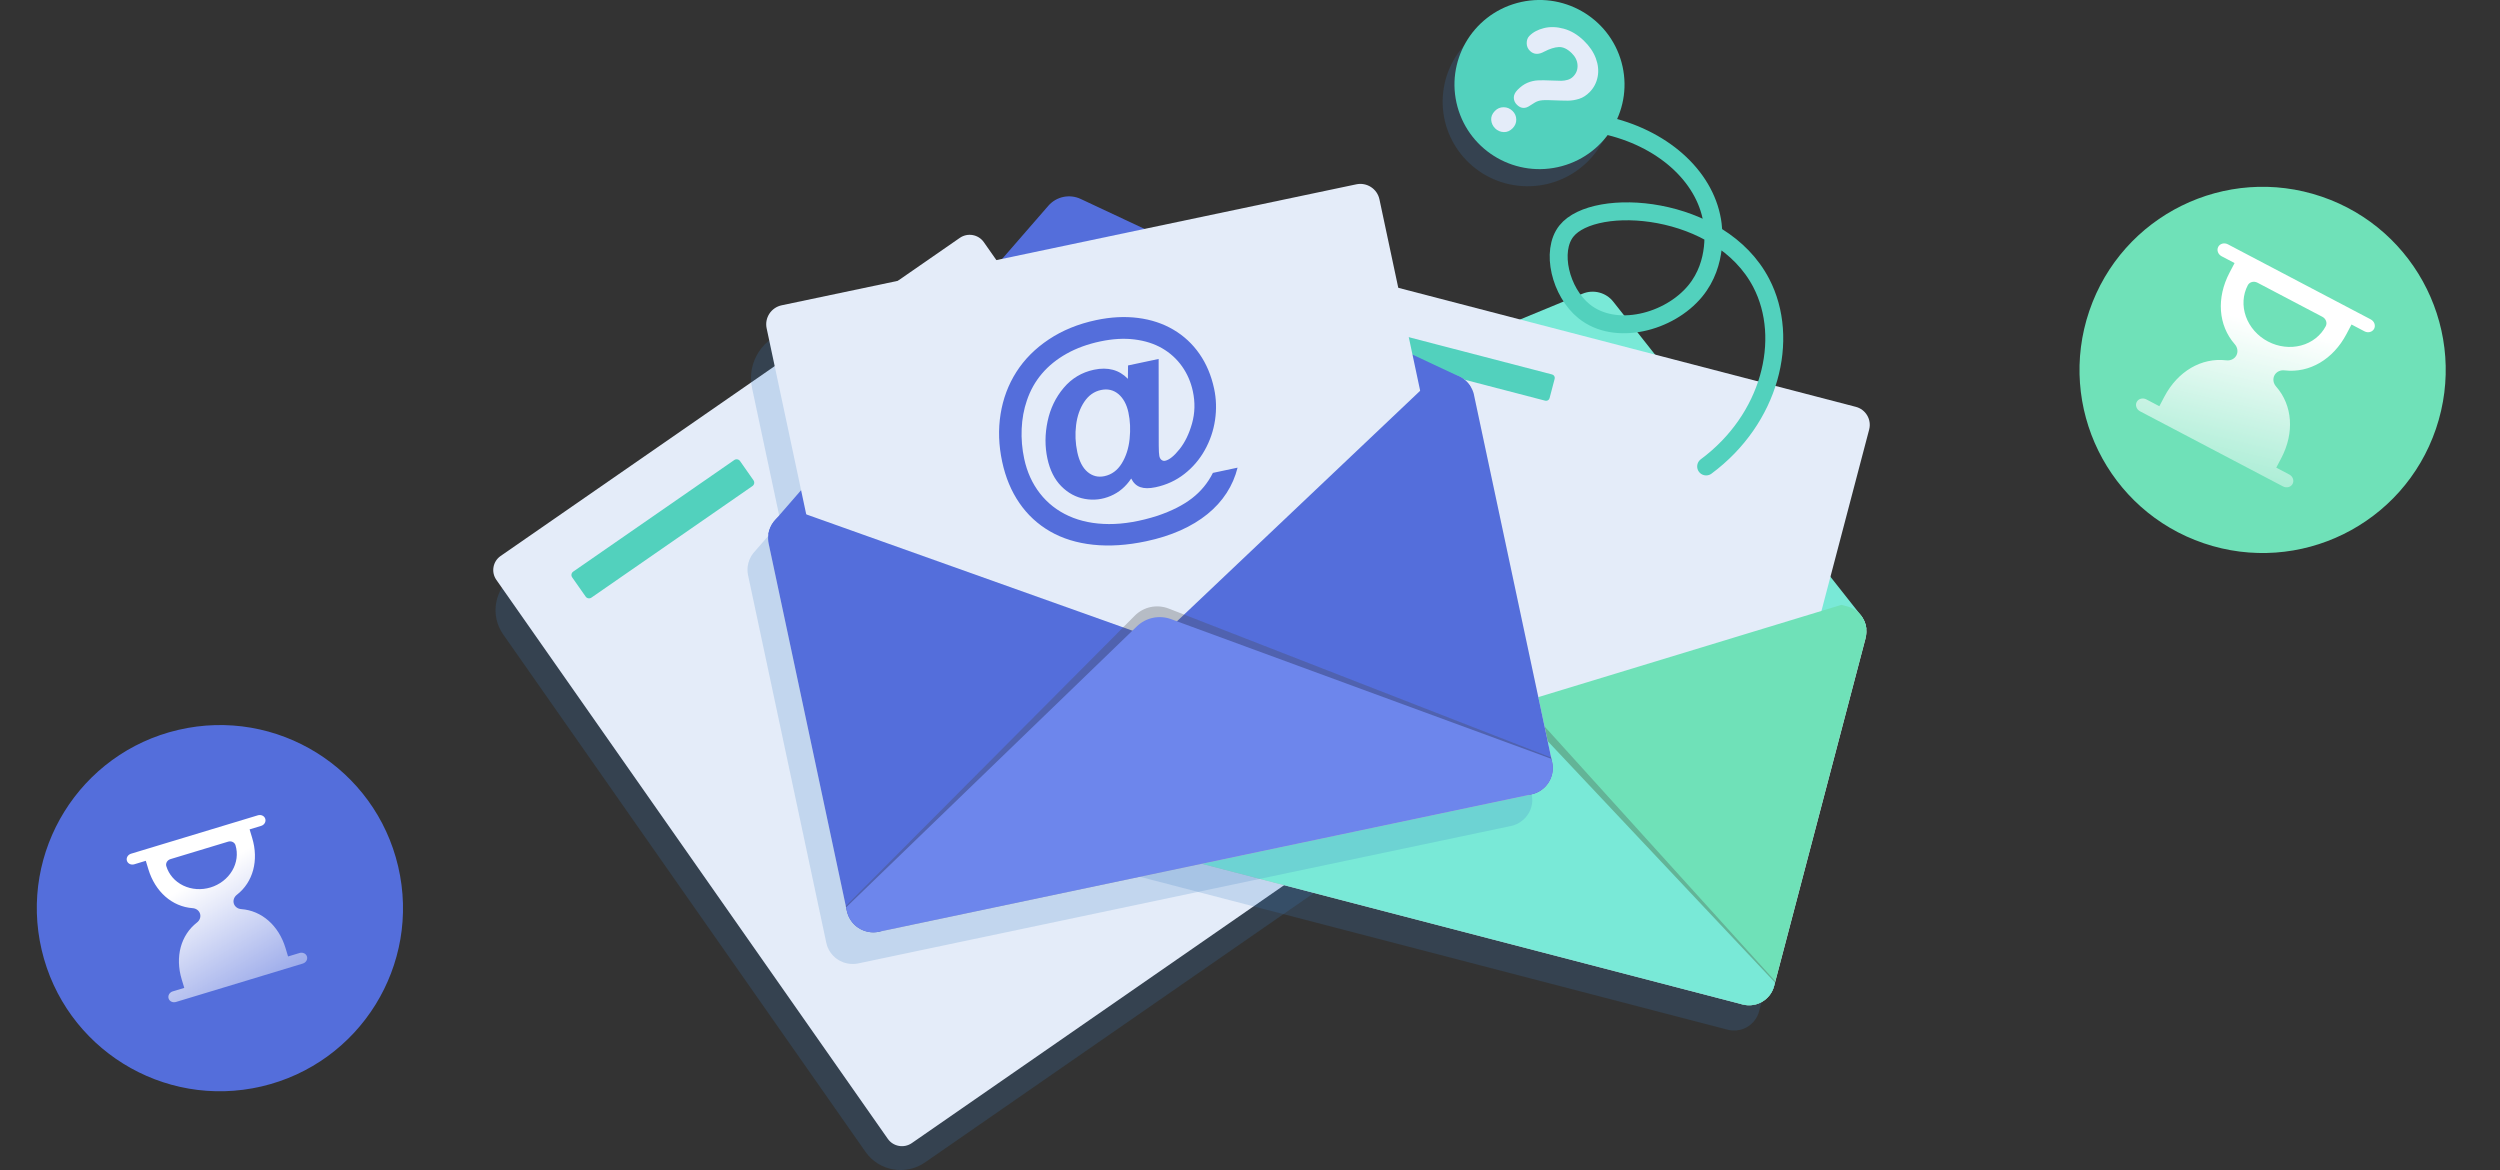 <svg width="297" height="139" viewBox="0 0 297 139" fill="none" xmlns="http://www.w3.org/2000/svg">
<rect x="0" y="0" width="297" height="139" fill="#333333" stroke="none"/>
<g clip-path="url(#clip0_15_1879)">
<g style="mix-blend-mode:multiply" opacity="0.2">
<path d="M160.739 96.729L117.685 35.248C116.092 32.973 112.918 32.408 110.63 33.993L61.035 68.348C58.747 69.933 58.179 73.089 59.773 75.365L102.826 136.848C104.42 139.123 107.594 139.688 109.881 138.103L159.477 103.746C161.764 102.161 162.333 99.004 160.739 96.729Z" fill="#3A7EC1"/>
</g>
<path d="M162.873 98.012L108.321 135.802C107.397 136.442 106.115 136.213 105.471 135.294L58.964 68.883C58.32 67.964 58.55 66.689 59.475 66.049L114.027 28.259C114.951 27.619 116.233 27.848 116.877 28.767L163.382 95.178C164.026 96.097 163.795 97.372 162.871 98.012H162.873Z" fill="#E4ECF9"/>
<path d="M87.23 54.652L68.097 67.907C67.873 68.062 67.819 68.368 67.974 68.59L69.575 70.875C69.73 71.097 70.037 71.152 70.261 70.997L89.394 57.742C89.617 57.587 89.672 57.281 89.516 57.059L87.916 54.774C87.76 54.552 87.453 54.497 87.23 54.652Z" fill="#52D1BD"/>
<path d="M120.41 47.819L80.826 75.238C80.604 75.392 80.296 75.337 80.141 75.115L78.539 72.829C78.384 72.607 78.44 72.301 78.662 72.147L118.246 44.728C118.468 44.574 118.776 44.629 118.932 44.85L120.533 47.137C120.688 47.358 120.633 47.665 120.41 47.819Z" fill="#E4ECF9"/>
<path d="M125.519 55.115L80.816 86.079C80.594 86.234 80.286 86.178 80.131 85.957L78.529 83.67C78.374 83.449 78.43 83.142 78.652 82.988L123.355 52.023C123.578 51.869 123.886 51.924 124.041 52.146L125.643 54.433C125.798 54.654 125.742 54.96 125.519 55.115Z" fill="#E4ECF9"/>
<path d="M130.629 62.41L85.926 93.375C85.703 93.529 85.395 93.474 85.24 93.252L83.638 90.966C83.483 90.744 83.539 90.438 83.762 90.284L128.465 59.319C128.687 59.164 128.995 59.22 129.15 59.441L130.752 61.728C130.907 61.95 130.851 62.256 130.629 62.41Z" fill="#E4ECF9"/>
<path d="M133.576 66.61L88.876 97.577C88.653 97.732 88.598 98.038 88.754 98.26L90.354 100.545C90.51 100.767 90.817 100.822 91.04 100.667L135.74 69.699C135.963 69.545 136.018 69.239 135.862 69.017L134.262 66.732C134.106 66.51 133.799 66.455 133.576 66.61Z" fill="#E4ECF9"/>
<path d="M138.684 73.906L93.984 104.873C93.761 105.028 93.706 105.333 93.862 105.556L95.462 107.841C95.618 108.063 95.925 108.118 96.148 107.963L140.848 76.995C141.071 76.841 141.126 76.535 140.97 76.313L139.37 74.028C139.214 73.805 138.907 73.751 138.684 73.906Z" fill="#E4ECF9"/>
<path d="M145.955 84.299L101.252 115.263C101.03 115.418 100.722 115.362 100.567 115.141L98.965 112.854C98.81 112.633 98.865 112.326 99.088 112.172L143.791 81.207C144.014 81.053 144.322 81.108 144.477 81.33L146.078 83.617C146.233 83.838 146.178 84.144 145.955 84.299Z" fill="#E4ECF9"/>
<path d="M151.065 91.596L106.362 122.561C106.139 122.715 105.831 122.66 105.676 122.438L104.074 120.151C103.919 119.93 103.975 119.624 104.197 119.47L148.9 88.505C149.123 88.35 149.431 88.406 149.586 88.627L151.188 90.914C151.343 91.135 151.287 91.442 151.065 91.596Z" fill="#E4ECF9"/>
<g style="mix-blend-mode:multiply" opacity="0.2">
<path d="M219.943 77.707C219.943 77.707 219.943 77.701 219.943 77.699C219.936 77.638 219.93 77.578 219.92 77.519C219.888 77.299 219.83 77.088 219.749 76.886C219.731 76.839 219.709 76.79 219.687 76.74C219.639 76.629 219.584 76.527 219.522 76.426C219.502 76.392 219.482 76.359 219.461 76.327C219.433 76.284 219.405 76.242 219.373 76.199C219.369 76.193 219.363 76.187 219.357 76.179L219.234 76.021C219.234 76.021 219.234 76.019 219.232 76.021L215.671 71.51L219.441 57.178C220.21 54.253 218.449 51.26 215.508 50.495L194.836 45.117L189.873 38.83C189.011 37.735 187.518 37.347 186.228 37.881L178.806 40.945L157.154 35.311C154.213 34.546 151.204 36.298 150.435 39.223L146.472 54.294L142.318 56.008L142.134 56.085C142.134 56.085 142.116 56.091 142.11 56.095C141.615 56.322 141.184 56.678 140.87 57.133C140.671 57.419 140.518 57.743 140.424 58.097L129.693 98.905L129.58 99.336L129.546 99.467C129.526 99.544 129.508 99.619 129.496 99.694C129.492 99.712 129.49 99.73 129.486 99.747C129.484 99.761 129.482 99.773 129.48 99.787C129.48 99.795 129.478 99.803 129.476 99.811C129.476 99.819 129.476 99.826 129.474 99.834C129.466 99.88 129.462 99.929 129.456 99.975C129.456 99.983 129.454 99.993 129.456 100C129.456 100.018 129.456 100.036 129.454 100.056C129.454 100.076 129.452 100.095 129.452 100.113C129.452 100.123 129.452 100.133 129.452 100.143C129.452 100.153 129.452 100.161 129.452 100.17C129.452 100.222 129.452 100.273 129.452 100.327C129.452 100.336 129.452 100.348 129.452 100.358C129.452 100.38 129.454 100.402 129.456 100.425C129.456 100.449 129.456 100.473 129.46 100.497C129.466 100.552 129.472 100.609 129.478 100.663C129.478 100.665 129.478 100.667 129.478 100.668C129.484 100.706 129.492 100.742 129.498 100.779C129.5 100.795 129.502 100.813 129.504 100.829C129.512 100.876 129.524 100.925 129.536 100.975C129.538 100.983 129.54 100.989 129.542 100.997C129.544 101.006 129.548 101.016 129.55 101.028C129.558 101.058 129.566 101.086 129.576 101.115C129.58 101.127 129.586 101.139 129.59 101.151C129.605 101.202 129.621 101.254 129.641 101.305C129.645 101.315 129.647 101.327 129.651 101.339C129.669 101.39 129.693 101.437 129.715 101.487C129.727 101.51 129.737 101.536 129.749 101.56C129.764 101.595 129.782 101.629 129.798 101.661C129.806 101.675 129.814 101.686 129.822 101.7C129.856 101.762 129.892 101.823 129.929 101.882C129.941 101.9 129.953 101.92 129.965 101.937C129.981 101.961 129.995 101.985 130.013 102.009C130.078 102.1 130.146 102.188 130.221 102.271C130.233 102.285 130.247 102.299 130.261 102.313C130.279 102.333 130.299 102.354 130.317 102.374C130.347 102.406 130.378 102.436 130.408 102.467C130.412 102.471 130.416 102.473 130.42 102.477C130.436 102.491 130.452 102.505 130.468 102.519C130.5 102.546 130.532 102.572 130.563 102.6C130.625 102.651 130.69 102.7 130.756 102.746C130.776 102.76 130.792 102.775 130.812 102.789C130.832 102.803 130.853 102.817 130.875 102.831C130.887 102.839 130.897 102.845 130.909 102.853C130.911 102.853 130.913 102.855 130.915 102.857C130.971 102.892 131.026 102.922 131.084 102.951C131.1 102.961 131.112 102.969 131.13 102.975C131.138 102.979 131.146 102.981 131.152 102.985C131.163 102.991 131.173 102.995 131.185 103.001C131.221 103.019 131.255 103.036 131.293 103.05C131.295 103.05 131.299 103.052 131.301 103.054C131.311 103.058 131.318 103.062 131.328 103.066C131.338 103.07 131.348 103.076 131.36 103.08C131.382 103.09 131.404 103.098 131.426 103.106C131.436 103.11 131.446 103.113 131.456 103.117C131.464 103.119 131.472 103.123 131.479 103.127C131.515 103.139 131.553 103.151 131.589 103.163C131.64 103.179 131.694 103.195 131.746 103.208L205.227 122.324C205.281 122.338 205.335 122.349 205.388 122.361C205.424 122.369 205.464 122.375 205.502 122.383C205.513 122.387 205.523 122.387 205.533 122.389C205.551 122.391 205.571 122.393 205.589 122.395C205.599 122.397 205.609 122.397 205.619 122.401C205.641 122.405 205.661 122.407 205.68 122.409C205.684 122.409 205.686 122.409 205.69 122.409C205.716 122.409 205.744 122.413 205.77 122.415C205.79 122.417 205.812 122.421 205.833 122.421C205.837 122.421 205.841 122.421 205.845 122.421C205.873 122.421 205.903 122.421 205.931 122.423C205.994 122.423 206.058 122.425 206.124 122.423C206.126 122.423 206.128 122.423 206.132 122.423C206.147 122.423 206.161 122.423 206.177 122.421C206.197 122.421 206.217 122.421 206.237 122.417C206.247 122.417 206.261 122.417 206.271 122.417C206.281 122.417 206.289 122.415 206.3 122.415C206.316 122.415 206.332 122.409 206.348 122.407C206.489 122.391 206.628 122.367 206.763 122.334C206.767 122.334 206.771 122.334 206.773 122.334C206.795 122.33 206.817 122.322 206.841 122.316C206.863 122.312 206.883 122.306 206.903 122.298C206.926 122.292 206.952 122.282 206.978 122.274C206.988 122.27 207 122.266 207.012 122.262C207.024 122.259 207.034 122.255 207.046 122.251C207.085 122.237 207.125 122.221 207.163 122.207C207.169 122.203 207.175 122.199 207.181 122.199C207.207 122.189 207.232 122.175 207.258 122.164C207.282 122.154 207.304 122.144 207.328 122.132C207.336 122.128 207.346 122.124 207.354 122.12C207.36 122.116 207.368 122.114 207.374 122.11C207.397 122.098 207.421 122.087 207.443 122.075C207.463 122.067 207.481 122.057 207.499 122.045C207.515 122.035 207.529 122.027 207.545 122.019C207.56 122.009 207.576 122 207.592 121.99C207.624 121.972 207.656 121.952 207.686 121.932C207.717 121.913 207.749 121.891 207.779 121.867C207.797 121.855 207.813 121.843 207.831 121.83C207.878 121.796 207.924 121.76 207.97 121.725C207.988 121.707 208.006 121.693 208.025 121.675C208.037 121.666 208.049 121.654 208.059 121.644C208.087 121.618 208.117 121.592 208.145 121.565C208.165 121.549 208.18 121.531 208.196 121.513C208.214 121.496 208.232 121.48 208.248 121.46C208.266 121.442 208.284 121.42 208.3 121.405C208.349 121.351 208.397 121.292 208.443 121.235C208.443 121.231 208.451 121.225 208.455 121.217C208.469 121.197 208.483 121.177 208.498 121.158C208.514 121.136 208.53 121.112 208.548 121.088C208.552 121.088 208.552 121.084 208.552 121.082C208.566 121.063 208.578 121.043 208.592 121.023C208.604 121.005 208.616 120.988 208.628 120.968C208.634 120.958 208.64 120.95 208.646 120.94C208.649 120.936 208.653 120.93 208.655 120.924C208.669 120.897 208.687 120.869 208.703 120.839C208.713 120.824 208.721 120.808 208.729 120.792C208.735 120.784 208.739 120.774 208.743 120.764C208.749 120.754 208.755 120.744 208.759 120.735C208.759 120.731 208.763 120.727 208.765 120.725C208.765 120.721 208.771 120.713 208.771 120.709C208.787 120.677 208.802 120.644 208.816 120.61C208.83 120.574 208.848 120.541 208.86 120.505C208.866 120.491 208.872 120.478 208.88 120.462C208.882 120.452 208.888 120.444 208.89 120.434C208.898 120.41 208.908 120.387 208.914 120.365C208.922 120.341 208.932 120.318 208.938 120.294C208.954 120.242 208.969 120.191 208.983 120.142L209.017 120.011L209.13 119.58L219.862 78.772C219.876 78.723 219.886 78.669 219.898 78.618C219.908 78.582 219.916 78.543 219.92 78.505C219.928 78.462 219.936 78.416 219.939 78.373C219.943 78.335 219.949 78.298 219.951 78.26C219.955 78.223 219.957 78.187 219.959 78.15C219.961 78.102 219.963 78.057 219.963 78.007C219.963 77.91 219.961 77.811 219.949 77.715L219.943 77.707Z" fill="#3A7EC1"/>
</g>
<path d="M221.643 75.774L210.764 117.141C210.75 117.191 210.734 117.242 210.718 117.293C210.712 117.317 210.702 117.341 210.695 117.365C210.689 117.386 210.681 117.41 210.671 117.434C210.669 117.444 210.663 117.451 210.661 117.461C210.655 117.477 210.647 117.491 210.641 117.505C210.629 117.54 210.613 117.574 210.597 117.61C210.583 117.641 210.567 117.677 210.551 117.708C210.545 117.724 210.536 117.74 210.526 117.756C210.522 117.768 210.516 117.782 210.508 117.791C210.502 117.807 210.492 117.823 210.482 117.839C210.466 117.869 210.448 117.896 210.434 117.924C210.434 117.928 210.428 117.936 210.424 117.94C210.394 117.987 210.365 118.037 210.333 118.082C210.333 118.084 210.333 118.086 210.329 118.088C210.313 118.112 210.295 118.135 210.279 118.157C210.263 118.179 210.247 118.197 210.235 118.216C210.231 118.222 210.224 118.228 210.224 118.234C210.178 118.292 210.13 118.351 210.08 118.404C210.067 118.42 210.047 118.442 210.029 118.46C210.011 118.477 209.993 118.493 209.977 118.513C209.959 118.529 209.945 118.548 209.925 118.564C209.892 118.598 209.854 118.633 209.816 118.663C209.792 118.685 209.77 118.703 209.749 118.722C209.693 118.764 209.641 118.807 209.586 118.847C209.544 118.877 209.504 118.904 209.462 118.93C209.423 118.958 209.379 118.983 209.337 119.007C209.319 119.021 209.297 119.031 209.276 119.043C209.258 119.053 209.24 119.064 209.22 119.072C209.198 119.084 209.174 119.096 209.15 119.108C209.144 119.112 209.136 119.114 209.13 119.118C209.075 119.147 209.015 119.173 208.958 119.195C208.952 119.195 208.946 119.199 208.94 119.203C208.894 119.219 208.848 119.238 208.801 119.254C208.783 119.26 208.769 119.266 208.755 119.27C208.729 119.278 208.703 119.288 208.679 119.294C208.659 119.302 208.64 119.306 208.618 119.311C208.596 119.319 208.572 119.325 208.55 119.329C208.395 119.371 208.236 119.398 208.075 119.412C208.065 119.412 208.057 119.414 208.045 119.414C208.035 119.414 208.022 119.414 208.012 119.414C207.974 119.418 207.938 119.42 207.898 119.42C207.833 119.424 207.769 119.422 207.706 119.42C207.672 119.42 207.64 119.42 207.606 119.418C207.586 119.418 207.562 119.414 207.543 119.412C207.517 119.412 207.489 119.408 207.463 119.406C207.459 119.406 207.455 119.406 207.453 119.406C207.433 119.404 207.413 119.4 207.392 119.398C207.382 119.396 207.372 119.396 207.362 119.392C207.344 119.391 207.324 119.389 207.306 119.387C207.296 119.385 207.286 119.385 207.274 119.381C207.237 119.373 207.199 119.367 207.161 119.359C207.107 119.347 207.054 119.335 207 119.321L133.519 100.206C133.465 100.192 133.413 100.176 133.362 100.16C133.326 100.149 133.288 100.137 133.252 100.125C133.212 100.111 133.173 100.097 133.133 100.079C133.109 100.072 133.085 100.062 133.065 100.052C133.01 100.03 132.954 100.002 132.902 99.977C132.887 99.971 132.873 99.961 132.857 99.953C132.801 99.923 132.743 99.894 132.688 99.858C132.654 99.836 132.624 99.819 132.592 99.797C132.445 99.7 132.306 99.589 132.179 99.471C132.149 99.439 132.117 99.409 132.088 99.378C132.054 99.342 132.018 99.307 131.988 99.269C131.792 99.046 131.631 98.799 131.505 98.532C131.476 98.471 131.448 98.407 131.424 98.342C131.338 98.125 131.281 97.899 131.249 97.666C131.243 97.613 131.237 97.555 131.231 97.5C131.225 97.445 131.225 97.387 131.221 97.332C131.221 97.275 131.221 97.219 131.221 97.164C131.221 97.111 131.225 97.059 131.229 97.008C131.229 97 131.231 96.99 131.229 96.982C131.235 96.933 131.241 96.879 131.249 96.832C131.249 96.828 131.249 96.824 131.249 96.82C131.255 96.781 131.261 96.743 131.269 96.706C131.281 96.628 131.299 96.555 131.319 96.478L142.197 55.111C142.291 54.757 142.442 54.433 142.642 54.146C142.956 53.693 143.388 53.336 143.882 53.108C143.888 53.104 143.896 53.102 143.906 53.099L144.091 53.021C144.665 52.804 145.311 52.758 145.951 52.925L219.433 72.04C219.504 72.06 219.574 72.079 219.641 72.105C219.653 72.105 219.667 72.111 219.679 72.117C219.745 72.139 219.814 72.164 219.876 72.192C219.89 72.198 219.906 72.206 219.92 72.212C219.975 72.236 220.029 72.263 220.081 72.293C220.095 72.299 220.108 72.305 220.122 72.315C220.188 72.35 220.25 72.386 220.311 72.425C220.369 72.461 220.428 72.502 220.482 72.542C220.56 72.597 220.633 72.66 220.705 72.726C220.744 72.759 220.784 72.795 220.82 72.832C220.886 72.896 220.947 72.963 221.005 73.034C221.009 73.034 221.007 73.034 221.007 73.034L221.13 73.192C221.13 73.192 221.142 73.206 221.146 73.212C221.178 73.254 221.205 73.297 221.233 73.341C221.255 73.372 221.275 73.406 221.295 73.439C221.357 73.54 221.41 73.643 221.46 73.754C221.484 73.803 221.504 73.852 221.521 73.9C221.603 74.103 221.659 74.315 221.692 74.532C221.702 74.592 221.71 74.653 221.716 74.712C221.716 74.714 221.716 74.718 221.716 74.72C221.726 74.817 221.73 74.916 221.73 75.013C221.73 75.062 221.73 75.108 221.726 75.155C221.724 75.192 221.722 75.228 221.718 75.266C221.716 75.303 221.712 75.341 221.706 75.378C221.702 75.424 221.696 75.467 221.686 75.511C221.682 75.548 221.675 75.588 221.665 75.623C221.655 75.675 221.643 75.728 221.629 75.778L221.643 75.774Z" fill="#DFE5EA"/>
<path d="M221.73 74.716L142.652 54.144C142.966 53.691 143.398 53.334 143.892 53.106C143.898 53.102 143.906 53.1 143.916 53.096L144.101 53.019L188.011 34.89C189.303 34.357 190.793 34.744 191.656 35.839L221.015 73.028H221.017L221.14 73.186C221.14 73.186 221.152 73.2 221.156 73.206C221.188 73.248 221.215 73.291 221.243 73.335C221.265 73.366 221.285 73.4 221.305 73.433C221.366 73.534 221.42 73.637 221.47 73.748C221.494 73.797 221.514 73.847 221.531 73.894C221.613 74.097 221.669 74.309 221.702 74.526C221.712 74.586 221.72 74.647 221.726 74.706C221.726 74.708 221.726 74.712 221.726 74.714L221.73 74.716Z" fill="#79E9D7"/>
<path d="M204.848 116.463L135.84 98.512L153.048 33.08C153.358 31.898 154.574 31.19 155.763 31.499L220.466 48.331C221.655 48.639 222.366 49.849 222.056 51.031L204.848 116.463Z" fill="#E4ECF9"/>
<path d="M210.42 61.691L157.945 48.038C157.72 47.981 157.585 47.75 157.645 47.529L158.251 45.222C158.308 44.998 158.541 44.864 158.764 44.923L211.239 58.575C211.464 58.633 211.599 58.864 211.539 59.086L210.933 61.392C210.875 61.615 210.643 61.75 210.42 61.691Z" fill="#E4ECF9"/>
<path d="M209.486 65.236L157.011 51.583C156.786 51.524 156.556 51.658 156.497 51.882L155.891 54.187C155.832 54.41 155.967 54.639 156.192 54.698L208.666 68.351C208.891 68.409 209.122 68.275 209.18 68.052L209.786 65.747C209.845 65.523 209.711 65.294 209.486 65.236Z" fill="#E4ECF9"/>
<path d="M206.919 75.003L154.443 61.351C154.219 61.293 154.083 61.062 154.143 60.841L154.749 58.534C154.807 58.311 155.039 58.176 155.262 58.236L207.737 71.888C207.962 71.945 208.097 72.176 208.037 72.398L207.431 74.704C207.374 74.928 207.141 75.062 206.919 75.003Z" fill="#E4ECF9"/>
<path d="M205.17 81.658L152.694 68.006C152.47 67.948 152.335 67.717 152.394 67.496L153 65.189C153.058 64.966 153.291 64.831 153.513 64.891L205.989 78.543C206.213 78.6 206.348 78.831 206.289 79.053L205.682 81.359C205.625 81.583 205.392 81.717 205.17 81.658Z" fill="#E4ECF9"/>
<path d="M203.419 88.313L150.944 74.661C150.719 74.603 150.584 74.372 150.643 74.151L151.25 71.844C151.307 71.621 151.54 71.487 151.762 71.546L204.238 85.198C204.462 85.255 204.597 85.487 204.538 85.708L203.932 88.014C203.874 88.238 203.642 88.372 203.419 88.313Z" fill="#E4ECF9"/>
<path d="M176.194 87.234C176.045 87.331 175.879 87.41 175.698 87.465L133.691 100.251L133.529 100.208C133.226 100.129 132.95 100.012 132.7 99.856C132.664 99.834 132.628 99.813 132.596 99.791C132.165 99.504 131.817 99.115 131.583 98.664C131.561 98.623 131.539 98.579 131.517 98.532C131.454 98.399 131.404 98.261 131.36 98.121C131.344 98.073 131.335 98.026 131.321 97.98C131.311 97.931 131.297 97.882 131.289 97.834C131.203 97.397 131.211 96.935 131.333 96.476L142.211 55.109C142.305 54.755 142.456 54.431 142.656 54.144C142.97 53.691 143.402 53.334 143.896 53.106C143.902 53.102 143.91 53.1 143.92 53.096L144.105 53.019C144.679 52.802 145.325 52.757 145.965 52.923L146.645 53.099L149.308 55.874L173.859 81.456L174.784 82.419L176.546 84.255C176.677 84.391 176.785 84.542 176.868 84.698C177.333 85.581 177.041 86.696 176.2 87.236L176.194 87.234Z" fill="#F4B545"/>
<path d="M221.643 75.774L210.764 117.141C210.75 117.191 210.734 117.242 210.718 117.293C210.712 117.317 210.702 117.341 210.694 117.365C210.688 117.386 210.681 117.41 210.671 117.434C210.669 117.444 210.663 117.452 210.661 117.461C210.655 117.477 210.647 117.491 210.641 117.505C210.629 117.54 210.613 117.574 210.597 117.61C210.583 117.641 210.567 117.677 210.551 117.708C210.551 117.712 210.545 117.72 210.545 117.724C210.541 117.734 210.535 117.744 210.528 117.756C210.524 117.768 210.518 117.782 210.51 117.791C210.504 117.807 210.494 117.823 210.484 117.839C210.468 117.869 210.454 117.894 210.436 117.924C210.436 117.928 210.43 117.936 210.426 117.94C210.398 117.989 210.367 118.037 210.335 118.082C210.335 118.084 210.335 118.086 210.331 118.088C210.315 118.112 210.301 118.133 210.281 118.157C210.269 118.177 210.253 118.197 210.237 118.216C210.233 118.22 210.229 118.226 210.225 118.234C210.18 118.292 210.132 118.351 210.082 118.404C210.068 118.42 210.049 118.442 210.031 118.46C210.013 118.477 209.995 118.493 209.979 118.513C209.961 118.529 209.947 118.548 209.927 118.564C209.894 118.598 209.856 118.633 209.818 118.663C209.794 118.685 209.772 118.703 209.75 118.722C209.695 118.766 209.641 118.807 209.587 118.847C209.546 118.877 209.506 118.904 209.464 118.93C209.425 118.958 209.381 118.983 209.339 119.007C209.321 119.021 209.299 119.031 209.277 119.043C209.26 119.053 209.242 119.064 209.222 119.072C209.2 119.084 209.176 119.096 209.152 119.108C209.146 119.112 209.138 119.114 209.132 119.118C209.077 119.147 209.017 119.173 208.959 119.195C208.954 119.195 208.948 119.199 208.942 119.203C208.896 119.219 208.85 119.238 208.802 119.254C208.785 119.26 208.771 119.266 208.757 119.27C208.731 119.278 208.705 119.288 208.681 119.294C208.661 119.302 208.642 119.306 208.62 119.311C208.598 119.319 208.574 119.325 208.552 119.329C208.397 119.371 208.238 119.398 208.077 119.412C208.067 119.412 208.055 119.414 208.047 119.414C208.037 119.414 208.023 119.414 208.014 119.414C207.976 119.418 207.94 119.42 207.9 119.42C207.835 119.424 207.771 119.422 207.707 119.42C207.674 119.42 207.642 119.42 207.608 119.418C207.588 119.418 207.564 119.414 207.545 119.412C207.519 119.412 207.491 119.408 207.465 119.406H207.457C207.435 119.4 207.411 119.4 207.392 119.398C207.382 119.396 207.372 119.396 207.362 119.392C207.344 119.391 207.326 119.389 207.306 119.387C207.296 119.385 207.286 119.385 207.274 119.381C207.236 119.373 207.199 119.367 207.161 119.359C207.107 119.347 207.054 119.335 207 119.321L206.837 119.278L176.504 87.673C176.373 87.536 176.266 87.386 176.184 87.232C175.715 86.346 176.008 85.237 176.852 84.694C176.997 84.597 177.166 84.518 177.347 84.463L179.785 83.719L181.065 83.33L215.069 72.981L218.757 71.858L219.437 72.034C219.508 72.054 219.578 72.073 219.645 72.099C219.657 72.099 219.671 72.105 219.683 72.111C219.749 72.133 219.818 72.159 219.88 72.186C219.894 72.192 219.91 72.2 219.924 72.206C219.979 72.23 220.033 72.257 220.085 72.287C220.098 72.293 220.112 72.299 220.126 72.309C220.192 72.344 220.253 72.38 220.315 72.419C220.373 72.455 220.432 72.496 220.486 72.536C220.564 72.591 220.637 72.655 220.709 72.72C220.748 72.754 220.788 72.789 220.824 72.827C220.889 72.89 220.951 72.957 221.009 73.028C221.013 73.028 221.011 73.028 221.011 73.028L221.134 73.186C221.134 73.186 221.146 73.2 221.15 73.206C221.182 73.248 221.209 73.291 221.237 73.335C221.259 73.366 221.279 73.4 221.299 73.433C221.36 73.534 221.414 73.637 221.464 73.748C221.488 73.797 221.508 73.847 221.525 73.894C221.607 74.097 221.663 74.309 221.696 74.526C221.706 74.586 221.714 74.647 221.72 74.706C221.72 74.708 221.72 74.712 221.72 74.714C221.73 74.811 221.734 74.91 221.734 75.007C221.734 75.056 221.734 75.102 221.73 75.149C221.728 75.187 221.726 75.222 221.722 75.26C221.72 75.297 221.716 75.335 221.71 75.372C221.706 75.418 221.7 75.461 221.69 75.505C221.686 75.542 221.678 75.582 221.668 75.618C221.659 75.669 221.647 75.722 221.633 75.772L221.643 75.774Z" fill="#6FE1B8"/>
<path opacity="0.29" d="M210.909 116.58L210.796 117.011C210.347 118.717 208.652 119.754 207.008 119.325L133.526 100.21C131.883 99.783 130.915 98.053 131.362 96.346L131.476 95.915L175.775 81.016C177.15 80.553 178.645 80.942 179.617 82.016L210.911 116.58H210.909Z" fill="#474747"/>
<path d="M210.871 116.728L210.762 117.141C210.333 118.776 208.651 119.754 207.008 119.327L133.526 100.212C131.883 99.785 130.899 98.113 131.328 96.478L131.438 96.065L175.465 82.203C176.832 81.772 178.327 82.162 179.307 83.204L210.873 116.73L210.871 116.728Z" fill="#79E9D7"/>
<path d="M184.393 44.487L160.512 38.274C160.286 38.215 160.056 38.35 159.997 38.573L159.391 40.878C159.332 41.102 159.467 41.331 159.692 41.389L183.573 47.602C183.798 47.661 184.029 47.527 184.088 47.303L184.694 44.999C184.752 44.775 184.618 44.546 184.393 44.487Z" fill="#52D1BD"/>
<g style="mix-blend-mode:multiply" opacity="0.2">
<path d="M182.027 95.002C182.027 95.002 182.027 94.994 182.027 94.99C182.027 94.984 182.027 94.976 182.027 94.972C182.027 94.934 182.027 94.895 182.025 94.859C182.021 94.82 182.021 94.78 182.015 94.743C182.015 94.727 182.015 94.711 182.013 94.693C182.011 94.683 182.013 94.674 182.009 94.662C182.007 94.636 182.003 94.61 182 94.587C181.998 94.561 181.994 94.535 181.988 94.51C181.978 94.454 181.97 94.399 181.958 94.347L181.864 93.913V93.901L181.831 93.756L172.669 50.707C172.657 50.654 172.643 50.598 172.629 50.547C172.621 50.509 172.609 50.47 172.597 50.432C172.586 50.387 172.57 50.343 172.554 50.3C172.54 50.262 172.528 50.227 172.512 50.189C172.498 50.151 172.484 50.118 172.468 50.082C172.448 50.037 172.429 49.993 172.405 49.948C172.359 49.857 172.311 49.768 172.256 49.681C172.256 49.679 172.252 49.677 172.252 49.673C172.216 49.62 172.18 49.566 172.144 49.517C172.011 49.329 171.858 49.157 171.687 49.005C171.647 48.969 171.606 48.932 171.56 48.896C171.463 48.815 171.363 48.744 171.258 48.679C171.224 48.657 171.19 48.635 171.155 48.616C171.109 48.588 171.063 48.56 171.014 48.537C171.008 48.533 171 48.529 170.99 48.525L170.801 48.436C170.801 48.436 170.801 48.434 170.799 48.436L165.358 45.884L162.14 30.765C161.482 27.678 158.434 25.705 155.332 26.36L133.525 30.951L125.943 27.393C124.623 26.773 123.051 27.105 122.097 28.204L116.614 34.511L93.772 39.32C90.668 39.974 88.684 43.006 89.342 46.092L92.727 61.991L89.658 65.521L89.521 65.679C89.521 65.679 89.507 65.693 89.503 65.699C89.147 66.142 88.913 66.674 88.834 67.243C88.782 67.603 88.794 67.974 88.873 68.35L98.079 111.605L98.132 111.854L98.162 111.99C98.18 112.071 98.198 112.148 98.224 112.225C98.23 112.243 98.234 112.261 98.24 112.279C98.243 112.293 98.248 112.306 98.251 112.318C98.253 112.326 98.255 112.334 98.257 112.342C98.259 112.35 98.263 112.356 98.265 112.364C98.281 112.409 98.297 112.457 98.315 112.502C98.319 112.51 98.321 112.52 98.325 112.526C98.333 112.544 98.341 112.561 98.349 112.579C98.357 112.597 98.365 112.615 98.373 112.633C98.377 112.643 98.381 112.652 98.387 112.662C98.391 112.67 98.394 112.68 98.398 112.688C98.422 112.737 98.446 112.785 98.47 112.834C98.476 112.844 98.482 112.854 98.486 112.864C98.498 112.884 98.51 112.903 98.52 112.923C98.532 112.945 98.544 112.967 98.558 112.988C98.589 113.038 98.621 113.089 98.653 113.135C98.653 113.135 98.655 113.139 98.657 113.141C98.679 113.172 98.704 113.204 98.728 113.235C98.738 113.249 98.748 113.265 98.758 113.279C98.788 113.32 98.824 113.36 98.856 113.402C98.862 113.407 98.865 113.413 98.871 113.419C98.879 113.427 98.887 113.437 98.895 113.445C98.917 113.469 98.937 113.492 98.959 113.514C98.969 113.524 98.979 113.532 98.989 113.542C99.028 113.583 99.068 113.623 99.11 113.662C99.118 113.67 99.126 113.68 99.136 113.688C99.177 113.728 99.221 113.763 99.265 113.797C99.287 113.815 99.309 113.832 99.331 113.848C99.362 113.874 99.394 113.898 99.426 113.919C99.438 113.929 99.454 113.935 99.466 113.945C99.527 113.987 99.589 114.028 99.653 114.066C99.672 114.078 99.692 114.089 99.712 114.101C99.738 114.115 99.764 114.131 99.79 114.145C99.893 114.2 99.998 114.249 100.108 114.293C100.125 114.301 100.145 114.307 100.163 114.313C100.191 114.323 100.217 114.334 100.245 114.342C100.288 114.358 100.33 114.372 100.374 114.386C100.404 114.394 100.434 114.4 100.461 114.408C100.495 114.417 100.527 114.423 100.561 114.431C100.593 114.439 100.624 114.447 100.658 114.453C100.71 114.463 100.763 114.471 100.817 114.479C100.825 114.479 100.835 114.481 100.845 114.483C100.865 114.485 100.885 114.491 100.905 114.495C100.93 114.497 100.956 114.5 100.984 114.502C100.998 114.502 101.012 114.504 101.026 114.506C101.028 114.506 101.03 114.506 101.034 114.506C101.101 114.512 101.169 114.514 101.234 114.516C101.252 114.516 101.27 114.52 101.288 114.518C101.296 114.518 101.306 114.518 101.314 114.518C101.326 114.518 101.34 114.518 101.352 114.518C101.393 114.518 101.433 114.518 101.475 114.514C101.477 114.514 101.481 114.514 101.485 114.514C101.495 114.514 101.507 114.514 101.517 114.512C101.529 114.512 101.54 114.512 101.552 114.51C101.578 114.51 101.602 114.506 101.626 114.504C101.638 114.504 101.648 114.504 101.66 114.5C101.668 114.5 101.678 114.5 101.686 114.499C101.723 114.493 101.765 114.487 101.805 114.481C101.86 114.471 101.918 114.463 101.974 114.451L179.321 98.166L179.493 98.131C179.549 98.119 179.605 98.105 179.66 98.091C179.698 98.081 179.738 98.069 179.776 98.059C179.788 98.057 179.798 98.052 179.807 98.049C179.825 98.044 179.845 98.036 179.861 98.03C179.871 98.028 179.881 98.024 179.891 98.02C179.913 98.012 179.933 98.006 179.953 97.998C179.953 97.996 179.957 97.994 179.962 97.994C179.986 97.984 180.014 97.972 180.038 97.963C180.058 97.957 180.08 97.949 180.1 97.939C180.104 97.939 180.108 97.935 180.112 97.933C180.112 97.933 180.112 97.933 180.114 97.933C180.141 97.921 180.167 97.907 180.195 97.895C180.255 97.868 180.316 97.838 180.376 97.804C180.378 97.804 180.38 97.802 180.382 97.8C180.396 97.793 180.41 97.785 180.424 97.777C180.441 97.767 180.459 97.757 180.477 97.745C180.487 97.741 180.499 97.733 180.509 97.727C180.519 97.723 180.525 97.716 180.535 97.712C180.549 97.702 180.561 97.69 180.575 97.682C180.7 97.601 180.817 97.516 180.928 97.419C180.93 97.417 180.934 97.415 180.938 97.413C180.956 97.399 180.974 97.382 180.992 97.366C181.01 97.352 181.026 97.338 181.042 97.32C181.061 97.302 181.081 97.283 181.101 97.263C181.109 97.255 181.117 97.245 181.127 97.237C181.135 97.227 181.145 97.219 181.153 97.21C181.183 97.178 181.213 97.146 181.242 97.115C181.246 97.109 181.25 97.103 181.254 97.099C181.274 97.077 181.292 97.053 181.31 97.03C181.326 97.01 181.344 96.988 181.36 96.968C181.366 96.96 181.372 96.953 181.377 96.947C181.381 96.941 181.387 96.935 181.391 96.927C181.407 96.905 181.425 96.883 181.439 96.862C181.455 96.846 181.467 96.826 181.479 96.808C181.489 96.792 181.499 96.779 181.509 96.763C181.521 96.747 181.53 96.729 181.54 96.711C181.56 96.68 181.582 96.648 181.6 96.615C181.62 96.583 181.638 96.547 181.658 96.512C181.668 96.492 181.68 96.472 181.689 96.451C181.717 96.397 181.743 96.342 181.769 96.288C181.777 96.265 181.787 96.241 181.799 96.217C181.805 96.201 181.811 96.188 181.817 96.172C181.831 96.134 181.846 96.097 181.858 96.059C181.87 96.035 181.874 96.012 181.882 95.988C181.89 95.962 181.898 95.941 181.906 95.915C181.914 95.889 181.922 95.862 181.928 95.84C181.95 95.767 181.966 95.689 181.982 95.614C181.982 95.609 181.984 95.601 181.986 95.593C181.988 95.569 181.994 95.543 181.998 95.516C182.001 95.488 182.007 95.458 182.011 95.429C182.011 95.425 182.011 95.423 182.011 95.421C182.015 95.397 182.017 95.371 182.019 95.348C182.021 95.324 182.025 95.302 182.027 95.278C182.027 95.266 182.029 95.257 182.031 95.245C182.031 95.239 182.033 95.231 182.031 95.227C182.031 95.195 182.035 95.16 182.035 95.126C182.035 95.108 182.037 95.089 182.035 95.071C182.035 95.061 182.035 95.049 182.035 95.039C182.035 95.027 182.035 95.016 182.035 95.004L182.027 95.002Z" fill="#3A7EC1"/>
</g>
<path d="M175.115 46.947L184.404 90.588C184.416 90.641 184.424 90.695 184.434 90.75C184.44 90.776 184.442 90.802 184.446 90.827C184.45 90.851 184.454 90.877 184.456 90.902C184.458 90.912 184.456 90.922 184.46 90.934C184.46 90.952 184.46 90.968 184.462 90.983C184.468 91.021 184.468 91.06 184.472 91.1C184.474 91.135 184.474 91.175 184.474 91.213C184.474 91.23 184.474 91.25 184.474 91.268C184.476 91.28 184.478 91.296 184.474 91.309C184.474 91.327 184.474 91.347 184.474 91.365C184.474 91.398 184.47 91.434 184.47 91.466C184.47 91.472 184.47 91.479 184.47 91.483C184.464 91.543 184.46 91.602 184.452 91.659C184.452 91.661 184.452 91.665 184.452 91.667C184.448 91.697 184.444 91.727 184.438 91.754C184.434 91.782 184.428 91.806 184.426 91.831C184.426 91.839 184.422 91.847 184.422 91.853C184.406 91.928 184.39 92.005 184.368 92.078C184.362 92.1 184.354 92.128 184.346 92.153C184.339 92.179 184.331 92.201 184.323 92.227C184.315 92.25 184.309 92.274 184.299 92.298C184.283 92.345 184.263 92.395 184.245 92.442C184.233 92.474 184.221 92.499 184.211 92.529C184.18 92.594 184.152 92.657 184.116 92.721C184.092 92.768 184.066 92.814 184.04 92.855C184.015 92.901 183.987 92.942 183.959 92.986C183.947 93.007 183.933 93.025 183.919 93.047C183.907 93.065 183.895 93.084 183.879 93.1C183.866 93.122 183.85 93.144 183.832 93.165C183.828 93.171 183.822 93.177 183.818 93.185C183.778 93.239 183.736 93.29 183.695 93.337C183.691 93.341 183.687 93.347 183.683 93.353C183.647 93.389 183.613 93.428 183.577 93.466C183.563 93.48 183.554 93.492 183.542 93.501C183.522 93.521 183.502 93.541 183.482 93.559C183.466 93.575 183.452 93.588 183.432 93.604C183.414 93.622 183.397 93.638 183.379 93.652C183.253 93.762 183.118 93.863 182.975 93.95C182.965 93.954 182.959 93.962 182.949 93.966C182.939 93.97 182.928 93.978 182.918 93.984C182.884 94.004 182.852 94.023 182.816 94.043C182.757 94.077 182.697 94.104 182.635 94.134C182.604 94.148 182.572 94.164 182.542 94.177C182.522 94.187 182.5 94.193 182.48 94.201C182.457 94.211 182.429 94.223 182.405 94.233C182.399 94.233 182.397 94.233 182.395 94.237C182.375 94.243 182.355 94.251 182.333 94.258C182.323 94.26 182.313 94.264 182.304 94.268C182.286 94.274 182.266 94.282 182.25 94.288C182.24 94.29 182.23 94.294 182.218 94.298C182.18 94.308 182.141 94.32 182.103 94.33C182.047 94.344 181.992 94.357 181.936 94.369L104.416 110.69C104.36 110.702 104.303 110.711 104.247 110.719C104.209 110.725 104.168 110.731 104.128 110.737C104.084 110.743 104.04 110.747 103.995 110.749C103.969 110.751 103.943 110.755 103.919 110.755C103.858 110.761 103.792 110.761 103.732 110.761C103.715 110.761 103.699 110.761 103.679 110.761C103.611 110.761 103.546 110.757 103.478 110.751C103.436 110.747 103.399 110.743 103.361 110.739C103.178 110.717 102.997 110.678 102.822 110.628C102.779 110.615 102.737 110.599 102.693 110.585C102.645 110.569 102.596 110.549 102.548 110.532C102.26 110.415 101.994 110.261 101.751 110.069C101.693 110.026 101.64 109.978 101.586 109.929C101.405 109.767 101.244 109.583 101.105 109.379C101.073 109.334 101.042 109.282 101.01 109.233C100.978 109.184 100.95 109.132 100.922 109.081C100.895 109.027 100.869 108.976 100.843 108.923C100.819 108.871 100.797 108.824 100.777 108.772C100.773 108.764 100.771 108.755 100.767 108.749C100.749 108.699 100.73 108.648 100.714 108.598C100.71 108.596 100.71 108.591 100.708 108.587C100.694 108.547 100.684 108.51 100.672 108.47C100.648 108.393 100.628 108.316 100.61 108.235L91.322 64.594C91.242 64.221 91.232 63.847 91.282 63.487C91.363 62.918 91.598 62.386 91.952 61.944C91.956 61.938 91.962 61.932 91.969 61.924L92.107 61.766C92.54 61.297 93.12 60.953 93.798 60.811L171.318 44.49C171.393 44.475 171.469 44.461 171.544 44.453C171.556 44.447 171.572 44.447 171.586 44.447C171.657 44.437 171.733 44.429 171.804 44.425C171.82 44.425 171.838 44.425 171.854 44.423C171.918 44.421 171.981 44.421 172.043 44.423C172.059 44.423 172.075 44.423 172.091 44.423C172.168 44.425 172.244 44.431 172.319 44.439C172.389 44.445 172.464 44.457 172.532 44.469C172.631 44.485 172.729 44.508 172.826 44.536C172.88 44.548 172.933 44.564 172.985 44.581C173.076 44.609 173.166 44.645 173.251 44.684C173.253 44.68 173.253 44.684 173.253 44.684L173.442 44.773C173.442 44.773 173.46 44.779 173.466 44.785C173.516 44.809 173.561 44.836 173.607 44.864C173.643 44.884 173.677 44.906 173.71 44.927C173.814 44.993 173.915 45.064 174.01 45.145C174.056 45.18 174.098 45.216 174.138 45.254C174.308 45.406 174.462 45.576 174.595 45.765C174.632 45.815 174.666 45.868 174.702 45.922C174.702 45.923 174.706 45.925 174.706 45.929C174.762 46.016 174.809 46.105 174.855 46.196C174.879 46.242 174.899 46.285 174.919 46.331C174.935 46.366 174.95 46.4 174.962 46.437C174.978 46.473 174.992 46.511 175.004 46.548C175.022 46.592 175.036 46.637 175.048 46.681C175.062 46.718 175.072 46.758 175.08 46.795C175.093 46.849 175.107 46.902 175.119 46.955L175.115 46.947Z" fill="#DFE5EA"/>
<path d="M174.7 45.92L91.278 63.483C91.359 62.914 91.594 62.382 91.948 61.94C91.951 61.934 91.957 61.928 91.965 61.92L92.103 61.762L124.542 24.446C125.496 23.347 127.068 23.015 128.387 23.636L173.245 44.678H173.247L173.436 44.767C173.436 44.767 173.454 44.773 173.46 44.779C173.51 44.803 173.555 44.831 173.601 44.858C173.637 44.878 173.671 44.9 173.704 44.921C173.808 44.987 173.909 45.058 174.004 45.139C174.05 45.174 174.092 45.21 174.132 45.248C174.302 45.4 174.456 45.57 174.589 45.76C174.626 45.809 174.66 45.862 174.696 45.916C174.696 45.918 174.7 45.92 174.7 45.923V45.92Z" fill="#546EDB"/>
<path d="M178.567 92.705L105.767 108.031L91.077 39.004C90.811 37.756 91.614 36.531 92.868 36.268L161.127 21.898C162.381 21.634 163.613 22.432 163.877 23.679L178.567 92.707V92.705Z" fill="#E4ECF9"/>
<path d="M157.291 35.753L101.932 47.406C101.695 47.456 101.543 47.688 101.593 47.924L102.111 50.356C102.161 50.592 102.394 50.743 102.632 50.693L157.991 39.04C158.228 38.99 158.38 38.758 158.329 38.523L157.812 36.09C157.761 35.854 157.528 35.703 157.291 35.753Z" fill="#E4ECF9"/>
<path d="M159.495 46.056L104.136 57.712C103.899 57.761 103.665 57.611 103.615 57.376L103.097 54.943C103.047 54.707 103.198 54.474 103.434 54.425L158.794 42.769C159.03 42.719 159.265 42.87 159.314 43.105L159.833 45.538C159.883 45.773 159.732 46.007 159.495 46.056Z" fill="#E4ECF9"/>
<path d="M160.296 49.794L104.937 61.447C104.699 61.497 104.548 61.729 104.598 61.965L105.116 64.398C105.166 64.634 105.399 64.785 105.636 64.735L160.995 53.082C161.233 53.032 161.384 52.8 161.334 52.564L160.816 50.131C160.766 49.895 160.533 49.745 160.296 49.794Z" fill="#E4ECF9"/>
<path d="M161.8 56.812L106.441 68.465C106.204 68.515 106.052 68.747 106.102 68.983L106.62 71.415C106.67 71.651 106.903 71.802 107.14 71.752L162.499 60.099C162.737 60.049 162.888 59.817 162.838 59.581L162.32 57.149C162.27 56.913 162.037 56.762 161.8 56.812Z" fill="#E4ECF9"/>
<path d="M163.302 63.832L107.943 75.485C107.706 75.535 107.554 75.766 107.604 76.002L108.122 78.435C108.172 78.671 108.405 78.822 108.643 78.772L164.002 67.119C164.239 67.069 164.391 66.837 164.34 66.601L163.823 64.169C163.772 63.932 163.539 63.782 163.302 63.832Z" fill="#E4ECF9"/>
<path d="M133.994 45.008L134.011 43.415L137.646 42.644L137.658 52.909C137.662 53.557 137.686 53.982 137.73 54.184C137.775 54.393 137.863 54.547 137.994 54.642C138.125 54.739 138.264 54.771 138.411 54.741C138.908 54.636 139.479 54.178 140.126 53.367C140.774 52.557 141.269 51.535 141.615 50.302C141.961 49.068 141.993 47.795 141.71 46.479C141.476 45.384 141.045 44.396 140.421 43.516C139.795 42.636 139.012 41.925 138.07 41.379C137.128 40.834 136.033 40.484 134.784 40.328C133.536 40.172 132.179 40.251 130.71 40.561C129.214 40.879 127.882 41.364 126.718 42.016C125.553 42.668 124.574 43.459 123.785 44.386C122.994 45.313 122.397 46.376 121.992 47.58C121.632 48.63 121.426 49.752 121.374 50.946C121.322 52.14 121.424 53.328 121.676 54.504C122.012 56.075 122.634 57.445 123.542 58.611C124.45 59.779 125.597 60.677 126.984 61.303C128.371 61.93 129.953 62.248 131.732 62.258C133.511 62.268 135.444 61.936 137.537 61.264C139.192 60.702 140.55 60.014 141.607 59.198C142.664 58.382 143.493 57.376 144.091 56.18L147.024 55.557C146.756 56.635 146.321 57.639 145.719 58.57C145.117 59.499 144.357 60.335 143.441 61.078C142.525 61.821 141.458 62.465 140.242 63.009C139.023 63.553 137.662 63.985 136.156 64.304C133.898 64.782 131.801 64.918 129.866 64.713C127.93 64.507 126.227 63.981 124.754 63.133C123.282 62.286 122.064 61.159 121.102 59.755C120.138 58.352 119.456 56.718 119.059 54.856C118.641 52.911 118.578 51.025 118.868 49.197C119.158 47.37 119.782 45.702 120.74 44.196C121.698 42.69 122.986 41.397 124.603 40.32C126.221 39.243 128.093 38.478 130.224 38.027C131.968 37.657 133.622 37.573 135.186 37.77C136.75 37.968 138.151 38.432 139.393 39.162C140.635 39.891 141.667 40.85 142.493 42.036C143.318 43.222 143.9 44.599 144.236 46.171C144.499 47.394 144.534 48.639 144.346 49.906C144.157 51.173 143.751 52.361 143.129 53.472C142.509 54.583 141.7 55.528 140.707 56.304C139.713 57.083 138.572 57.609 137.287 57.882C136.543 58.04 135.937 58.036 135.47 57.872C135.003 57.708 134.641 57.368 134.387 56.848C133.757 57.803 132.944 58.492 131.951 58.917C130.957 59.342 129.931 59.461 128.872 59.269C127.815 59.078 126.883 58.575 126.08 57.763C125.277 56.951 124.727 55.854 124.432 54.476C124.124 53.043 124.132 51.567 124.454 50.047C124.776 48.527 125.414 47.204 126.368 46.076C127.322 44.947 128.518 44.232 129.959 43.925C131.613 43.575 132.956 43.935 133.992 45.004L133.994 45.008ZM127.98 53.701C128.214 54.796 128.624 55.589 129.208 56.075C129.792 56.561 130.456 56.727 131.201 56.569C132.064 56.386 132.751 55.883 133.26 55.059C133.769 54.235 134.083 53.264 134.198 52.148C134.313 51.031 134.268 49.983 134.057 49.005C133.954 48.521 133.803 48.098 133.604 47.734C133.405 47.37 133.163 47.066 132.877 46.821C132.588 46.578 132.27 46.414 131.923 46.329C131.573 46.246 131.197 46.246 130.794 46.333C129.985 46.505 129.325 46.971 128.813 47.734C128.3 48.497 127.976 49.414 127.841 50.489C127.706 51.563 127.753 52.634 127.982 53.703L127.98 53.701Z" fill="#546EDB"/>
<path d="M138.111 78.758C138.018 78.918 137.899 79.07 137.754 79.205L104.581 110.654L104.408 110.69C104.09 110.757 103.776 110.775 103.47 110.747C103.426 110.743 103.383 110.739 103.343 110.735C102.806 110.668 102.298 110.466 101.868 110.156C101.829 110.128 101.787 110.097 101.745 110.063C101.624 109.97 101.511 109.863 101.405 109.751C101.368 109.713 101.336 109.676 101.302 109.638C101.27 109.597 101.234 109.557 101.205 109.516C100.918 109.148 100.71 108.713 100.606 108.229L91.318 64.588C91.238 64.215 91.228 63.841 91.278 63.481C91.359 62.912 91.594 62.38 91.948 61.938C91.952 61.932 91.958 61.926 91.966 61.918L92.103 61.76C92.536 61.291 93.116 60.947 93.794 60.805L94.511 60.655L98.299 62.005L133.217 74.455L134.53 74.924L137.036 75.817C137.223 75.884 137.394 75.975 137.543 76.08C138.392 76.689 138.642 77.865 138.111 78.758Z" fill="#546EDB"/>
<path d="M175.115 46.947L184.404 90.588C184.416 90.641 184.424 90.695 184.434 90.75C184.44 90.776 184.442 90.802 184.446 90.827C184.45 90.851 184.454 90.877 184.456 90.902C184.458 90.912 184.456 90.922 184.46 90.934C184.46 90.952 184.46 90.968 184.462 90.983C184.468 91.021 184.468 91.06 184.472 91.1C184.474 91.135 184.474 91.175 184.474 91.213C184.474 91.219 184.474 91.226 184.474 91.23C184.474 91.24 184.474 91.254 184.472 91.268C184.474 91.28 184.476 91.296 184.472 91.309C184.472 91.327 184.472 91.347 184.472 91.365C184.472 91.398 184.472 91.432 184.468 91.466C184.468 91.472 184.468 91.479 184.468 91.483C184.464 91.543 184.458 91.602 184.45 91.659C184.45 91.661 184.45 91.665 184.45 91.667C184.446 91.697 184.444 91.725 184.436 91.754C184.434 91.778 184.428 91.804 184.424 91.831C184.424 91.837 184.422 91.845 184.42 91.853C184.404 91.928 184.388 92.005 184.366 92.078C184.36 92.1 184.353 92.128 184.345 92.153C184.337 92.179 184.329 92.201 184.321 92.227C184.313 92.25 184.307 92.274 184.297 92.298C184.281 92.345 184.261 92.395 184.243 92.442C184.231 92.474 184.219 92.499 184.209 92.529C184.178 92.596 184.146 92.657 184.114 92.721C184.09 92.768 184.064 92.814 184.039 92.855C184.013 92.901 183.985 92.942 183.957 92.986C183.945 93.007 183.931 93.025 183.917 93.047C183.905 93.065 183.893 93.084 183.878 93.1C183.864 93.122 183.848 93.144 183.83 93.165C183.826 93.171 183.82 93.177 183.816 93.185C183.776 93.239 183.734 93.29 183.693 93.337C183.689 93.341 183.685 93.347 183.681 93.353C183.645 93.389 183.611 93.428 183.575 93.466C183.562 93.48 183.552 93.492 183.54 93.501C183.52 93.521 183.5 93.541 183.48 93.559C183.464 93.575 183.45 93.588 183.43 93.604C183.413 93.622 183.395 93.638 183.377 93.652C183.252 93.762 183.116 93.863 182.973 93.95C182.963 93.954 182.955 93.962 182.947 93.966C182.938 93.97 182.926 93.978 182.916 93.984C182.882 94.004 182.85 94.023 182.814 94.043C182.755 94.077 182.695 94.104 182.633 94.134C182.602 94.148 182.57 94.164 182.54 94.177C182.52 94.187 182.498 94.193 182.478 94.201C182.455 94.211 182.427 94.223 182.403 94.233H182.395C182.373 94.243 182.351 94.253 182.331 94.258C182.321 94.26 182.312 94.264 182.302 94.268C182.284 94.274 182.268 94.28 182.248 94.288C182.238 94.29 182.228 94.294 182.216 94.298C182.178 94.308 182.139 94.32 182.101 94.33C182.045 94.344 181.99 94.357 181.934 94.369L181.761 94.405L138.622 79.023C138.435 78.956 138.264 78.865 138.117 78.76C137.267 78.151 137.016 76.981 137.549 76.082C137.64 75.924 137.76 75.772 137.903 75.635L139.826 73.809L140.836 72.852L167.689 47.396L170.602 44.635L171.32 44.485C171.395 44.469 171.471 44.455 171.546 44.447C171.558 44.441 171.574 44.441 171.588 44.441C171.659 44.431 171.735 44.423 171.806 44.419C171.822 44.419 171.84 44.419 171.856 44.417C171.92 44.415 171.983 44.415 172.045 44.417C172.061 44.417 172.077 44.417 172.093 44.417C172.17 44.419 172.246 44.425 172.321 44.433C172.391 44.439 172.466 44.451 172.534 44.463C172.633 44.479 172.731 44.502 172.828 44.53C172.882 44.542 172.935 44.558 172.987 44.575C173.078 44.603 173.168 44.639 173.253 44.678C173.255 44.674 173.255 44.678 173.255 44.678L173.444 44.767C173.444 44.767 173.462 44.773 173.468 44.779C173.518 44.803 173.563 44.831 173.609 44.858C173.645 44.878 173.679 44.9 173.712 44.921C173.816 44.987 173.917 45.058 174.012 45.139C174.058 45.174 174.1 45.21 174.14 45.248C174.311 45.4 174.464 45.57 174.597 45.76C174.634 45.809 174.668 45.862 174.704 45.916C174.704 45.918 174.708 45.92 174.708 45.923C174.764 46.011 174.811 46.099 174.857 46.19C174.881 46.236 174.901 46.279 174.921 46.325C174.937 46.36 174.952 46.394 174.964 46.431C174.98 46.467 174.994 46.505 175.006 46.542C175.024 46.586 175.038 46.631 175.05 46.675C175.064 46.712 175.074 46.752 175.082 46.789C175.096 46.843 175.109 46.896 175.121 46.949L175.115 46.947Z" fill="#546EDB"/>
<path opacity="0.29" d="M184.279 89.997L184.376 90.452C184.76 92.252 183.665 94.007 181.93 94.371L104.41 110.692C102.677 111.057 100.96 109.893 100.577 108.094L100.479 107.64L134.798 73.155C135.864 72.083 137.44 71.751 138.851 72.301L184.279 89.997Z" fill="#474747"/>
<path d="M184.311 90.153L184.404 90.588C184.772 92.312 183.663 94.005 181.93 94.371L104.41 110.692C102.677 111.057 100.974 109.954 100.606 108.231L100.513 107.796L135.065 74.406C136.138 73.37 137.714 73.038 139.117 73.552L184.311 90.153Z" fill="#6D86EC"/>
<path d="M190.567 14.854C197.395 16.326 202.491 20.809 203.405 26.217C203.538 27.01 204.156 31.22 201.392 34.578C198.317 38.312 191.894 39.982 188.184 36.976C185.382 34.705 184.198 29.82 186.089 27.451C189.42 23.278 204.377 24.28 209.234 33.617C212.706 40.29 210.279 49.794 202.69 55.415" stroke="#52D1BD" stroke-width="2.13" stroke-linecap="round" stroke-linejoin="round"/>
<g style="mix-blend-mode:multiply" opacity="0.2">
<path d="M191.566 12.728C191.925 7.192 187.703 2.415 182.137 2.058C176.571 1.701 171.767 5.899 171.408 11.435C171.049 16.971 175.271 21.749 180.837 22.106C186.403 22.463 191.207 18.265 191.566 12.728Z" fill="#3A7EC1"/>
</g>
<path d="M185.549 19.737C190.931 18.277 194.104 12.756 192.637 7.403C191.17 2.051 185.618 -1.105 180.236 0.354C174.855 1.813 171.682 7.335 173.149 12.688C174.616 18.04 180.168 21.196 185.549 19.737Z" fill="#52D1BD"/>
<path d="M181.686 4.271C182.119 3.829 182.699 3.516 183.43 3.336C184.162 3.157 184.947 3.184 185.787 3.414C186.628 3.645 187.415 4.113 188.148 4.819C188.83 5.475 189.309 6.181 189.587 6.934C189.865 7.687 189.937 8.414 189.802 9.118C189.667 9.822 189.353 10.426 188.862 10.93C188.474 11.328 188.055 11.598 187.602 11.741C187.149 11.883 186.704 11.956 186.268 11.958C185.833 11.958 185.076 11.94 183.999 11.897C183.699 11.887 183.446 11.891 183.242 11.909C183.039 11.927 182.868 11.956 182.733 12.004C182.598 12.049 182.473 12.104 182.357 12.172C182.242 12.239 182.047 12.36 181.773 12.539C181.211 12.939 180.694 12.913 180.225 12.46C179.98 12.225 179.851 11.946 179.841 11.628C179.829 11.308 179.976 10.992 180.28 10.679C180.664 10.286 181.056 10.005 181.457 9.837C181.858 9.667 182.268 9.573 182.681 9.549C183.095 9.527 183.619 9.531 184.253 9.563C184.808 9.59 185.219 9.602 185.481 9.598C185.746 9.594 186.002 9.555 186.252 9.48C186.503 9.405 186.721 9.272 186.908 9.08C187.272 8.707 187.441 8.256 187.411 7.73C187.381 7.205 187.147 6.728 186.706 6.301C186.189 5.803 185.682 5.566 185.185 5.59C184.688 5.613 184.11 5.795 183.448 6.137C182.775 6.511 182.214 6.483 181.767 6.052C181.505 5.799 181.372 5.493 181.372 5.133C181.372 4.773 181.475 4.487 181.684 4.273L181.686 4.271ZM177.637 15.265C177.351 14.988 177.19 14.656 177.156 14.265C177.123 13.873 177.268 13.514 177.592 13.182C177.878 12.887 178.224 12.739 178.625 12.739C179.026 12.739 179.378 12.881 179.68 13.172C179.976 13.457 180.127 13.798 180.133 14.194C180.139 14.589 179.998 14.935 179.712 15.227C179.394 15.554 179.036 15.71 178.643 15.692C178.249 15.674 177.914 15.532 177.637 15.265Z" fill="#E4ECF9"/>
</g>
<circle cx="268.799" cy="43.946" r="21.749" transform="rotate(18.778 268.799 43.946)" fill="#6FE1B8"/>
<path d="M271.963 56.369L270.42 55.558L271.016 54.425C272.596 51.417 272.362 48.159 270.403 45.922C270.236 45.735 270.127 45.509 270.092 45.272C270.056 45.035 270.095 44.798 270.203 44.592C270.311 44.386 270.484 44.219 270.7 44.114C270.915 44.009 271.163 43.97 271.412 44.002C274.365 44.346 277.181 42.692 278.762 39.684L279.358 38.551L280.901 39.362C281.105 39.469 281.341 39.498 281.555 39.441C281.77 39.384 281.946 39.246 282.045 39.059C282.144 38.871 282.157 38.648 282.082 38.439C282.007 38.23 281.85 38.052 281.646 37.944L264.67 29.023C264.465 28.916 264.229 28.887 264.015 28.944C263.8 29.001 263.624 29.139 263.526 29.326C263.427 29.514 263.413 29.737 263.488 29.946C263.563 30.155 263.72 30.333 263.925 30.441L265.468 31.252L264.872 32.385C263.292 35.393 263.526 38.65 265.485 40.888C265.652 41.074 265.761 41.301 265.796 41.538C265.832 41.775 265.793 42.011 265.685 42.218C265.576 42.424 265.403 42.59 265.188 42.695C264.973 42.8 264.725 42.839 264.476 42.807C261.522 42.463 258.707 44.118 257.126 47.126L256.53 48.259L254.987 47.448C254.782 47.34 254.547 47.312 254.332 47.369C254.118 47.426 253.942 47.563 253.843 47.751C253.744 47.939 253.731 48.162 253.806 48.371C253.881 48.58 254.038 48.758 254.242 48.865L271.218 57.786C271.423 57.894 271.658 57.922 271.873 57.866C272.088 57.809 272.264 57.671 272.362 57.483C272.461 57.295 272.475 57.072 272.4 56.864C272.325 56.654 272.168 56.477 271.963 56.369ZM267.038 33.885C267.137 33.697 267.313 33.56 267.527 33.503C267.742 33.446 267.978 33.475 268.182 33.582L275.899 37.637C276.103 37.745 276.26 37.923 276.335 38.132C276.41 38.34 276.397 38.563 276.298 38.751C275.705 39.879 274.649 40.704 273.362 41.045C272.074 41.386 270.661 41.216 269.434 40.57C268.206 39.925 267.263 38.858 266.814 37.605C266.365 36.351 266.446 35.013 267.038 33.885Z" fill="url(#paint0_linear_15_1879)"/>
<circle cx="26.125" cy="107.89" r="21.749" transform="rotate(-13.143 26.125 107.89)" fill="#546EDB"/>
<path d="M35.593 113.214L34.222 113.629L33.918 112.622C33.109 109.952 31.095 108.182 28.661 108.002C28.455 107.989 28.261 107.919 28.104 107.801C27.947 107.683 27.833 107.522 27.777 107.339C27.722 107.156 27.727 106.959 27.793 106.773C27.858 106.588 27.981 106.422 28.145 106.297C30.071 104.797 30.765 102.207 29.956 99.537L29.652 98.53L31.022 98.115C31.203 98.061 31.358 97.942 31.45 97.785C31.543 97.628 31.567 97.446 31.516 97.279C31.466 97.112 31.345 96.974 31.181 96.895C31.017 96.816 30.823 96.802 30.641 96.857L15.57 101.42C15.389 101.475 15.234 101.594 15.142 101.75C15.049 101.907 15.025 102.089 15.076 102.256C15.126 102.423 15.247 102.561 15.411 102.64C15.575 102.719 15.77 102.733 15.951 102.678L17.321 102.263L17.626 103.269C18.434 105.939 20.448 107.71 22.883 107.89C23.088 107.903 23.282 107.973 23.44 108.091C23.597 108.209 23.711 108.37 23.766 108.553C23.822 108.736 23.816 108.933 23.751 109.119C23.685 109.304 23.563 109.47 23.399 109.595C21.473 111.095 20.779 113.685 21.587 116.355L21.892 117.362L20.522 117.776C20.34 117.831 20.186 117.95 20.093 118.107C20.001 118.264 19.977 118.446 20.027 118.613C20.078 118.78 20.198 118.918 20.363 118.997C20.527 119.076 20.721 119.09 20.903 119.035L35.973 114.472C36.155 114.417 36.309 114.298 36.402 114.141C36.495 113.984 36.519 113.803 36.468 113.636C36.417 113.469 36.297 113.331 36.133 113.252C35.968 113.173 35.774 113.159 35.593 113.214ZM19.757 102.899C19.707 102.732 19.73 102.55 19.823 102.394C19.916 102.237 20.07 102.118 20.252 102.063L27.102 99.989C27.284 99.934 27.478 99.947 27.642 100.026C27.806 100.106 27.927 100.244 27.977 100.411C28.281 101.412 28.138 102.503 27.582 103.444C27.025 104.385 26.1 105.099 25.01 105.429C23.92 105.759 22.754 105.678 21.769 105.204C20.784 104.729 20.06 103.9 19.757 102.899Z" fill="url(#paint1_linear_15_1879)"/>
<defs>
<linearGradient id="paint0_linear_15_1879" x1="269.585" y1="30.638" x2="262.358" y2="61.138" gradientUnits="userSpaceOnUse">
<stop offset="0.245" stop-color="white"/>
<stop offset="1" stop-color="white" stop-opacity="0.26"/>
<stop offset="1" stop-color="white" stop-opacity="0"/>
</linearGradient>
<linearGradient id="paint1_linear_15_1879" x1="19.376" y1="99.532" x2="32.721" y2="121.538" gradientUnits="userSpaceOnUse">
<stop offset="0.245" stop-color="white"/>
<stop offset="1" stop-color="white" stop-opacity="0.26"/>
<stop offset="1" stop-color="white" stop-opacity="0"/>
</linearGradient>
<clipPath id="clip0_15_1879">
<rect width="163.529" height="139" fill="white" transform="translate(58.598)"/>
</clipPath>
</defs>
</svg>
